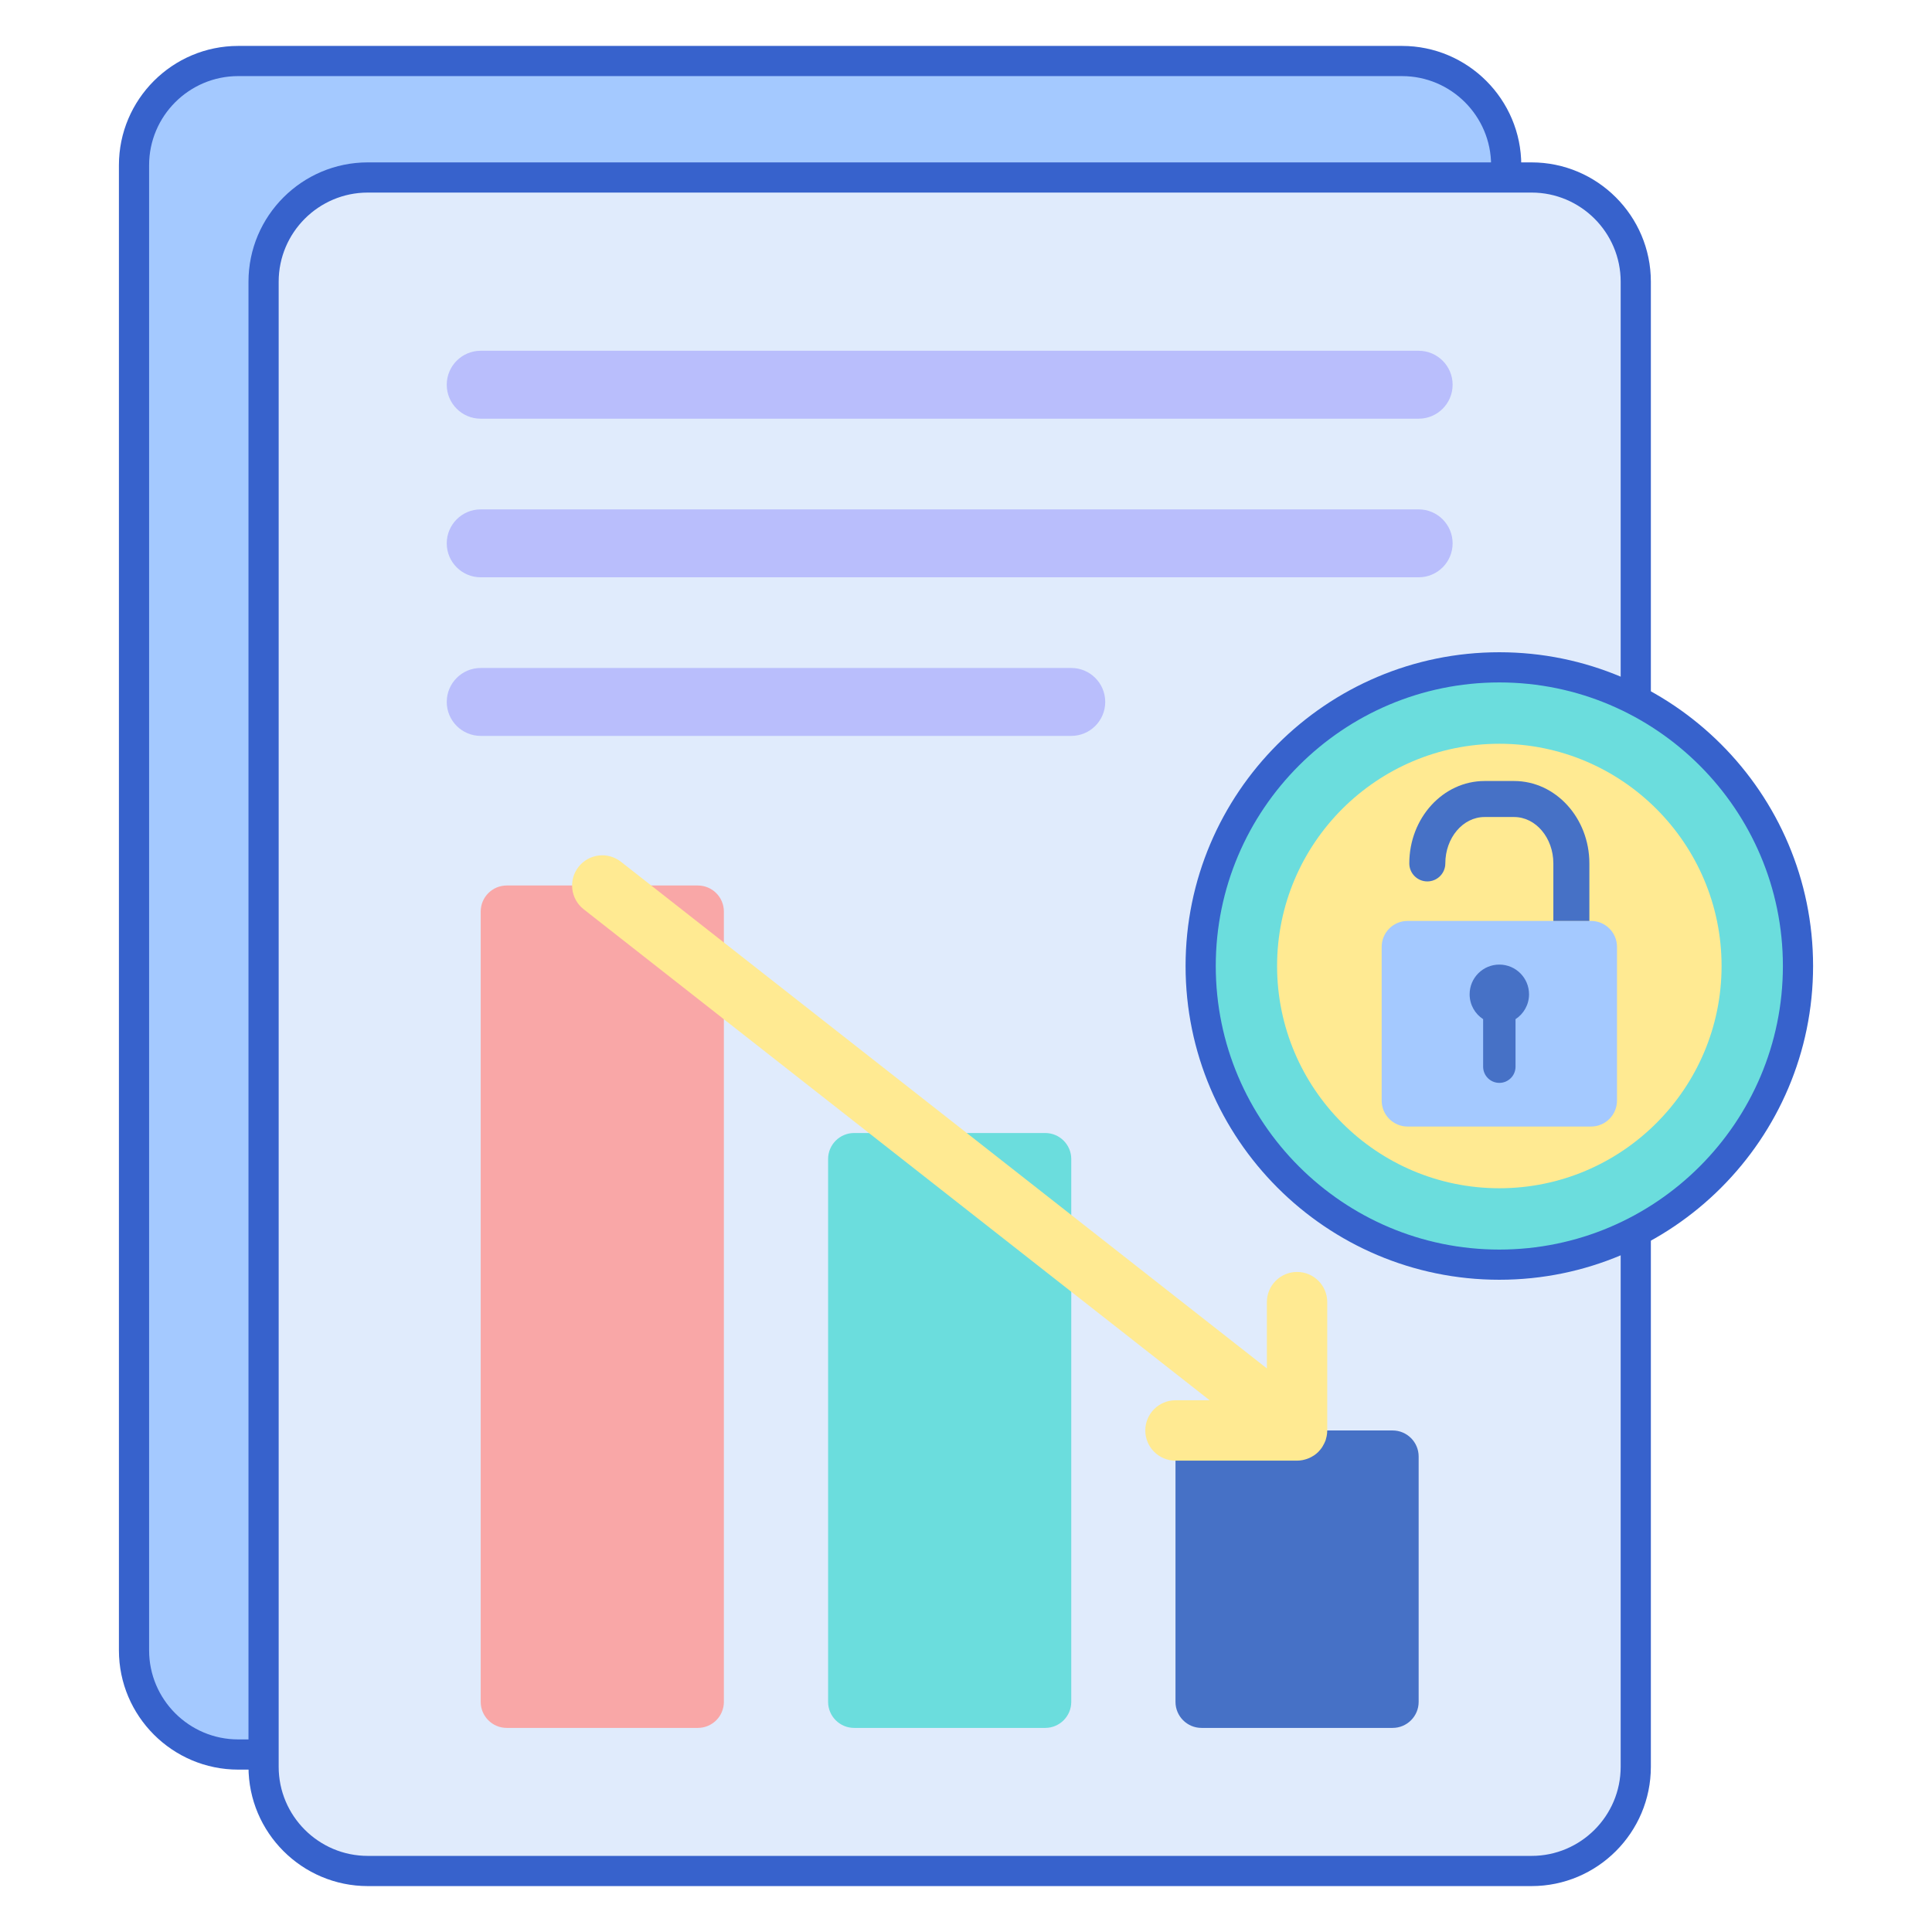 <svg id="Layer_1" enable-background="new 0 0 256 256" height="512" viewBox="0 0 256 256" width="512" xmlns="http://www.w3.org/2000/svg"><path d="m185.769 232.483h-154.203c-7.627 0-13.809-6.183-13.809-13.809v-196.781c0-7.627 6.183-13.809 13.809-13.809h154.203c7.627 0 13.809 6.183 13.809 13.809v196.781c0 7.626-6.182 13.809-13.809 13.809z" fill="#a4c9ff"/><path d="m185.769 234.483h-154.203c-8.717 0-15.809-7.092-15.809-15.809v-196.781c0-8.717 7.092-15.809 15.809-15.809h154.203c8.717 0 15.809 7.092 15.809 15.809v196.781c0 8.717-7.092 15.809-15.809 15.809zm-154.203-224.4c-6.512 0-11.809 5.297-11.809 11.809v196.781c0 6.512 5.297 11.809 11.809 11.809h154.203c6.512 0 11.809-5.297 11.809-11.809v-196.78c0-6.512-5.297-11.809-11.809-11.809h-154.203z" fill="#3762cc"/><path d="m202.939 247.917h-154.203c-7.627 0-13.809-6.183-13.809-13.809v-196.782c0-7.627 6.183-13.809 13.809-13.809h154.203c7.627 0 13.809 6.183 13.809 13.809v196.781c0 7.627-6.182 13.81-13.809 13.81z" fill="#e0ebfc"/><path d="m202.939 249.917h-154.203c-8.717 0-15.81-7.092-15.81-15.809v-196.782c0-8.717 7.092-15.809 15.81-15.809h154.203c8.717 0 15.809 7.092 15.809 15.809v196.781c0 8.718-7.092 15.81-15.809 15.81zm-154.203-224.4c-6.512 0-11.81 5.297-11.81 11.809v196.781c0 6.512 5.298 11.809 11.81 11.809h154.203c6.512 0 11.809-5.297 11.809-11.809v-196.781c0-6.512-5.297-11.809-11.809-11.809z" fill="#3762cc"/><path d="m92.465 228.957h-25.317c-1.907 0-3.452-1.546-3.452-3.452v-104.72c0-1.907 1.546-3.452 3.452-3.452h25.317c1.907 0 3.452 1.546 3.452 3.452v104.72c.001 1.906-1.545 3.452-3.452 3.452z" fill="#f9a7a7"/><path d="m138.496 228.957h-25.317c-1.907 0-3.452-1.546-3.452-3.452v-71.923c0-1.907 1.546-3.452 3.452-3.452h25.317c1.907 0 3.452 1.546 3.452 3.452v71.923c0 1.906-1.545 3.452-3.452 3.452z" fill="#6bdddd"/><path d="m184.527 228.957h-25.317c-1.907 0-3.452-1.546-3.452-3.452v-32.509c0-1.907 1.546-3.452 3.452-3.452h25.317c1.907 0 3.452 1.546 3.452 3.452v32.509c0 1.906-1.546 3.452-3.452 3.452z" fill="#4671c6"/><g fill="#b9befc"><path d="m187.979 55.479h-124.283c-2.485 0-4.5-2.015-4.5-4.5s2.015-4.5 4.5-4.5h124.283c2.485 0 4.5 2.015 4.5 4.5s-2.014 4.5-4.5 4.5z"/><path d="m187.979 76.495h-124.283c-2.485 0-4.5-2.015-4.5-4.5s2.015-4.5 4.5-4.5h124.283c2.485 0 4.5 2.015 4.5 4.5s-2.014 4.5-4.5 4.5z"/><path d="m141.948 97.51h-78.252c-2.485 0-4.5-2.015-4.5-4.5s2.015-4.5 4.5-4.5h78.252c2.485 0 4.5 2.015 4.5 4.5s-2.014 4.5-4.5 4.5z"/></g><path d="m175.868 172.54c0-2.209-1.791-4-4-4s-4 1.791-4 4v8.782l-85.593-67.136c-1.739-1.363-4.252-1.059-5.616.679-1.363 1.738-1.06 4.252.679 5.616l82.949 65.063h-4.529c-2.209 0-4 1.791-4 4s1.791 4 4 4h16.11c.249 0 .491-.029.729-.073.078-.014.152-.036.229-.055.159-.039.315-.087.467-.145.079-.03.157-.061.233-.096.155-.071.303-.153.447-.243.055-.034.114-.064.167-.101.192-.133.372-.28.539-.444.031-.031.056-.066.086-.098.131-.138.252-.283.363-.44.047-.066.087-.134.129-.203.082-.133.157-.27.224-.413.038-.081.074-.161.106-.244.019-.048.044-.091.061-.14.039-.114.061-.229.089-.345.017-.069.04-.135.053-.205.047-.242.071-.484.073-.726 0-.01.003-.02.003-.03v-17.003z" fill="#ffea92"/><circle cx="198.669" cy="128" fill="#6bdddd" r="39.574"/><path d="m198.669 157.449c-16.238 0-29.449-13.211-29.449-29.449s13.21-29.449 29.449-29.449 29.449 13.211 29.449 29.449-13.211 29.449-29.449 29.449z" fill="#ffea92"/><path d="m198.669 169.574c-22.924 0-41.574-18.65-41.574-41.574s18.65-41.574 41.574-41.574 41.574 18.65 41.574 41.574-18.65 41.574-41.574 41.574zm0-79.148c-20.718 0-37.574 16.855-37.574 37.574s16.855 37.574 37.574 37.574 37.574-16.855 37.574-37.574-16.856-37.574-37.574-37.574z" fill="#3762cc"/><path d="m210.824 149.272h-24.309c-1.898 0-3.436-1.538-3.436-3.436v-20.372c0-1.898 1.538-3.436 3.436-3.436h24.309c1.898 0 3.436 1.538 3.436 3.436v20.372c-.001 1.898-1.539 3.436-3.436 3.436z" fill="#a4c9ff"/><path d="m202.606 131.749c0-2.174-1.763-3.937-3.937-3.937s-3.937 1.763-3.937 3.937c0 1.382.713 2.595 1.79 3.297v6.295c0 1.186.961 2.147 2.147 2.147s2.147-.961 2.147-2.147v-6.295c1.077-.702 1.79-1.915 1.79-3.297z" fill="#4671c6"/><path d="m189.126 116.792c1.318 0 2.386-1.068 2.386-2.386 0-3.389 2.332-6.146 5.198-6.146h3.919c2.866 0 5.198 2.757 5.198 6.146v7.623h4.772v-7.623c0-6.02-4.472-10.918-9.97-10.918h-3.919c-5.497 0-9.97 4.898-9.97 10.918 0 1.317 1.068 2.386 2.386 2.386z" fill="#4671c6"/></svg>